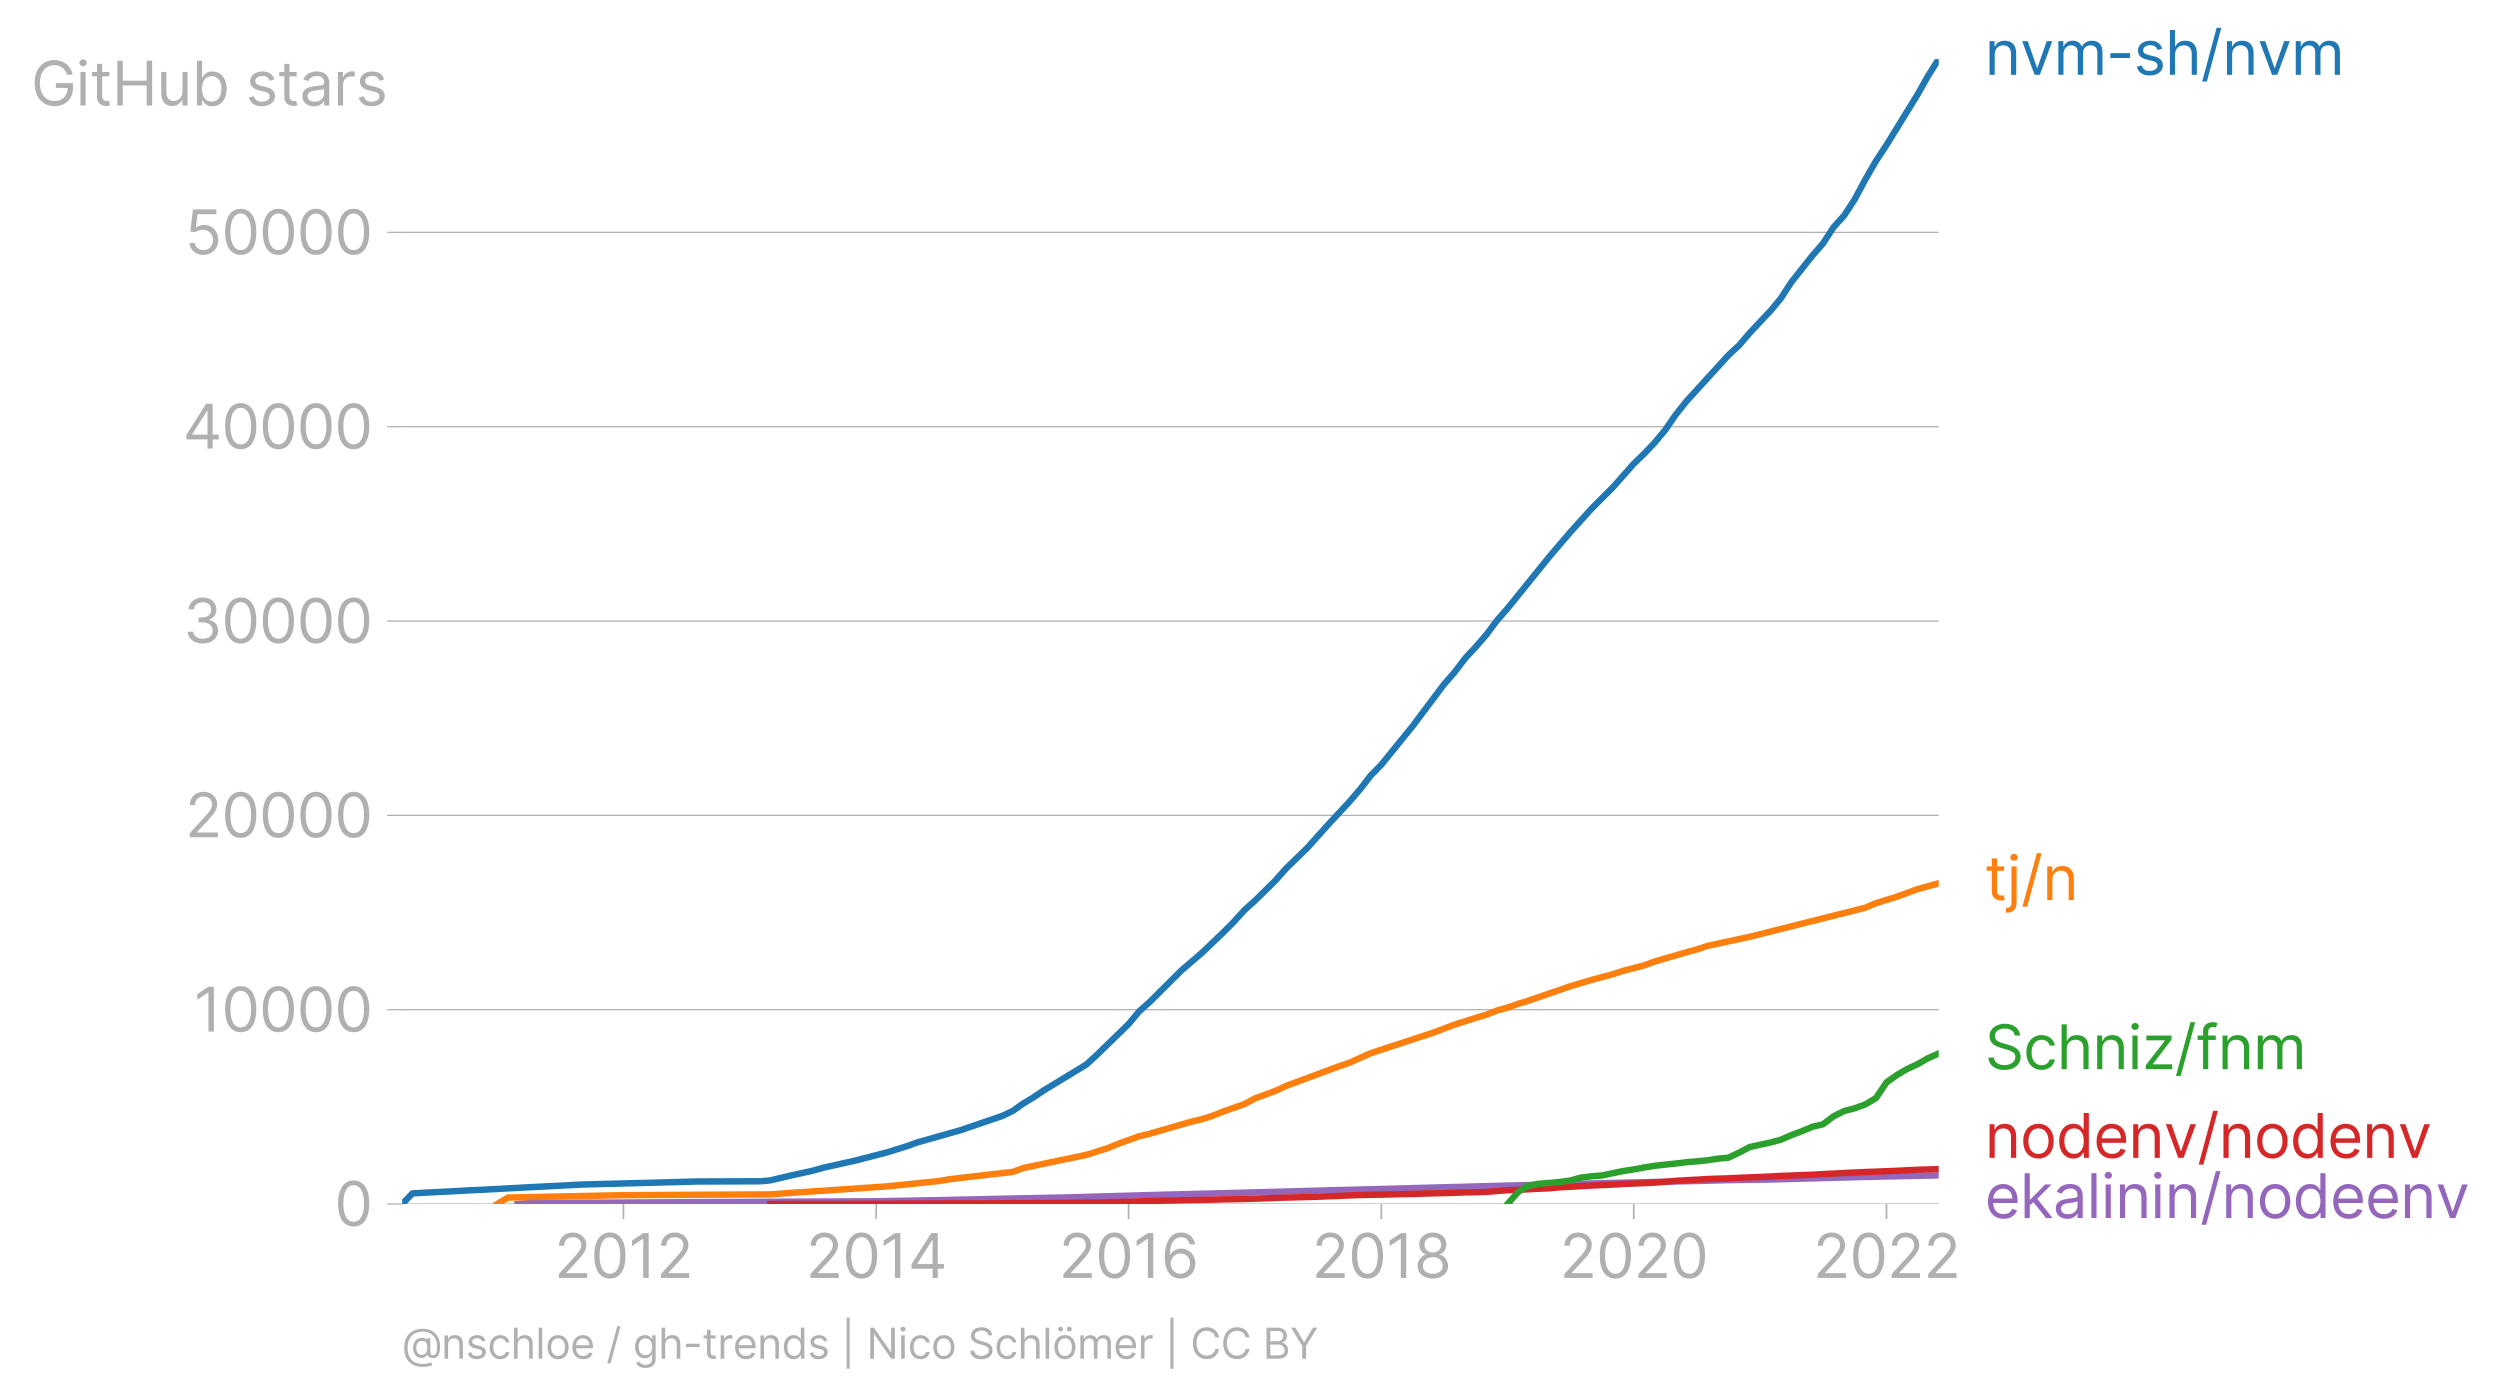 <svg xmlns:xlink="http://www.w3.org/1999/xlink" width="774.723" height="433.69" viewBox="0 0 581.042 325.268" xmlns="http://www.w3.org/2000/svg"><defs><style>*{stroke-linejoin:round;stroke-linecap:butt}</style></defs><g id="figure_1"><path d="M0 325.268h581.042V0H0v325.268z" style="fill:none" id="patch_1"/><g id="axes_1"><path d="M93.468 279.835h357.12V13.723H93.468v266.112z" style="fill:none" id="patch_2"/><g id="matplotlib.axis_1"><g id="xtick_1"><g id="line2d_1"><defs><path id="m7ce6d134d5" d="M0 0v3.5" style="stroke:#b0b0b0;stroke-width:.4"/></defs><use xlink:href="#m7ce6d134d5" x="144.899" y="279.835" style="fill:#b0b0b0;stroke:#b0b0b0;stroke-width:.4"/></g><g style="fill:#b0b0b0" transform="matrix(.14 0 0 -.14 128.8 297.018)" id="text_1"><defs><path id="Inter-Regular-32" d="M482 0h2936v500H1255v36l1045 1119c800 856 1036 1256 1036 1772 0 718-581 1291-1400 1291-815 0-1436-554-1436-1373h536c0 530 344 882 882 882 505 0 891-309 891-800 0-429-252-747-791-1336L482 409V0z" transform="scale(.016)"/><path id="Inter-Regular-30" d="M2000-64c1027 0 1618 871 1618 2391 0 1509-600 2391-1618 2391S382 3836 382 2327C382 807 973-64 2000-64zm0 500c-677 0-1073 680-1073 1891 0 1209 400 1900 1073 1900s1073-691 1073-1900c0-1211-396-1891-1073-1891z" transform="scale(.016)"/><path id="Inter-Regular-31" d="M2118 4655h-563L391 3882v-573l1136 755h28V0h563v4655z" transform="scale(.016)"/></defs><use xlink:href="#Inter-Regular-32"/><use xlink:href="#Inter-Regular-30" x="60.511"/><use xlink:href="#Inter-Regular-31" x="123.011"/><use xlink:href="#Inter-Regular-32" x="169.46"/></g></g><g id="xtick_2"><use xlink:href="#m7ce6d134d5" x="203.642" y="279.835" style="fill:#b0b0b0;stroke:#b0b0b0;stroke-width:.4" id="line2d_2"/><g style="fill:#b0b0b0" transform="matrix(.14 0 0 -.14 187.285 297.018)" id="text_2"><defs><path id="Inter-Regular-34" d="M373 955h2191V0h536v955h636v500h-636v3200h-682L373 1418V955zm2191 500H982v36l1545 2445h37V1455z" transform="scale(.016)"/></defs><use xlink:href="#Inter-Regular-32"/><use xlink:href="#Inter-Regular-30" x="60.511"/><use xlink:href="#Inter-Regular-31" x="123.011"/><use xlink:href="#Inter-Regular-34" x="169.46"/></g></g><g id="xtick_3"><use xlink:href="#m7ce6d134d5" x="262.305" y="279.835" style="fill:#b0b0b0;stroke:#b0b0b0;stroke-width:.4" id="line2d_3"/><g style="fill:#b0b0b0" transform="matrix(.14 0 0 -.14 246.077 297.018)" id="text_3"><defs><path id="Inter-Regular-36" d="M2027-64c941-11 1555 698 1555 1564 0 900-666 1545-1464 1545-479 0-891-234-1145-618h-37c3 1134 444 1791 1164 1791 491 0 786-309 891-727h555c-114 723-664 1227-1446 1227-1048 0-1691-927-1691-2573C409 425 1264-55 2027-64zm0 500c-584 0-1011 498-1009 1055 3 557 450 1054 1028 1054 570 0 990-468 990-1045 0-591-438-1064-1009-1064z" transform="scale(.016)"/></defs><use xlink:href="#Inter-Regular-32"/><use xlink:href="#Inter-Regular-30" x="60.511"/><use xlink:href="#Inter-Regular-31" x="123.011"/><use xlink:href="#Inter-Regular-36" x="169.46"/></g></g><g id="xtick_4"><use xlink:href="#m7ce6d134d5" x="321.048" y="279.835" style="fill:#b0b0b0;stroke:#b0b0b0;stroke-width:.4" id="line2d_4"/><g style="fill:#b0b0b0" transform="matrix(.14 0 0 -.14 304.87 297.018)" id="text_4"><defs><path id="Inter-Regular-38" d="M1973-64c929 0 1577 544 1582 1300-5 589-398 1089-900 1182v27c436 114 722 541 727 1037-5 709-600 1236-1409 1236-818 0-1414-527-1409-1236-5-496 282-923 727-1037v-27c-511-93-905-593-900-1182C386 480 1034-64 1973-64zm0 500c-639 0-1032 328-1027 828-5 525 429 900 1027 900 588 0 1023-375 1027-900-4-500-398-828-1027-828zm0 2209c-509 0-868 319-864 800-4 473 341 782 864 782 513 0 859-309 863-782-4-481-363-800-863-800z" transform="scale(.016)"/></defs><use xlink:href="#Inter-Regular-32"/><use xlink:href="#Inter-Regular-30" x="60.511"/><use xlink:href="#Inter-Regular-31" x="123.011"/><use xlink:href="#Inter-Regular-38" x="169.46"/></g></g><g id="xtick_5"><use xlink:href="#m7ce6d134d5" x="379.711" y="279.835" style="fill:#b0b0b0;stroke:#b0b0b0;stroke-width:.4" id="line2d_5"/><g style="fill:#b0b0b0" transform="matrix(.14 0 0 -.14 362.489 297.018)" id="text_5"><use xlink:href="#Inter-Regular-32"/><use xlink:href="#Inter-Regular-30" x="60.511"/><use xlink:href="#Inter-Regular-32" x="123.011"/><use xlink:href="#Inter-Regular-30" x="183.523"/></g></g><g id="xtick_6"><use xlink:href="#m7ce6d134d5" x="438.454" y="279.835" style="fill:#b0b0b0;stroke:#b0b0b0;stroke-width:.4" id="line2d_6"/><g style="fill:#b0b0b0" transform="matrix(.14 0 0 -.14 421.37 297.018)" id="text_6"><use xlink:href="#Inter-Regular-32"/><use xlink:href="#Inter-Regular-30" x="60.511"/><use xlink:href="#Inter-Regular-32" x="123.011"/><use xlink:href="#Inter-Regular-32" x="183.523"/></g></g></g><g id="matplotlib.axis_2"><g id="ytick_1"><path d="M93.468 279.835h357.12" clip-path="url(#p5e0443903a)" style="fill:none;stroke:#b0b0b0;stroke-width:.3;stroke-linecap:square" id="line2d_7"/><g id="line2d_8"><defs><path id="m6ca1ef255d" d="M0 0h-3.5" style="stroke:#b0b0b0;stroke-width:.3"/></defs><use xlink:href="#m6ca1ef255d" x="93.468" y="279.835" style="fill:#b0b0b0;stroke:#b0b0b0;stroke-width:.3"/></g><use xlink:href="#Inter-Regular-30" style="fill:#b0b0b0" transform="matrix(.14 0 0 -.14 77.718 284.927)" id="text_7"/></g><g id="ytick_2"><path d="M93.468 234.67h357.12" clip-path="url(#p5e0443903a)" style="fill:none;stroke:#b0b0b0;stroke-width:.3;stroke-linecap:square" id="line2d_9"/><use xlink:href="#m6ca1ef255d" x="93.468" y="234.669" style="fill:#b0b0b0;stroke:#b0b0b0;stroke-width:.3" id="line2d_10"/><g style="fill:#b0b0b0" transform="matrix(.14 0 0 -.14 44.965 239.76)" id="text_8"><use xlink:href="#Inter-Regular-31"/><use xlink:href="#Inter-Regular-30" x="46.449"/><use xlink:href="#Inter-Regular-30" x="108.949"/><use xlink:href="#Inter-Regular-30" x="171.449"/><use xlink:href="#Inter-Regular-30" x="233.949"/></g></g><g id="ytick_3"><path d="M93.468 189.504h357.12" clip-path="url(#p5e0443903a)" style="fill:none;stroke:#b0b0b0;stroke-width:.3;stroke-linecap:square" id="line2d_11"/><use xlink:href="#m6ca1ef255d" x="93.468" y="189.504" style="fill:#b0b0b0;stroke:#b0b0b0;stroke-width:.3" id="line2d_12"/><g style="fill:#b0b0b0" transform="matrix(.14 0 0 -.14 42.996 194.595)" id="text_9"><use xlink:href="#Inter-Regular-32"/><use xlink:href="#Inter-Regular-30" x="60.511"/><use xlink:href="#Inter-Regular-30" x="123.011"/><use xlink:href="#Inter-Regular-30" x="185.511"/><use xlink:href="#Inter-Regular-30" x="248.011"/></g></g><g id="ytick_4"><path d="M93.468 144.338h357.12" clip-path="url(#p5e0443903a)" style="fill:none;stroke:#b0b0b0;stroke-width:.3;stroke-linecap:square" id="line2d_13"/><use xlink:href="#m6ca1ef255d" x="93.468" y="144.338" style="fill:#b0b0b0;stroke:#b0b0b0;stroke-width:.3" id="line2d_14"/><g style="fill:#b0b0b0" transform="matrix(.14 0 0 -.14 42.559 149.43)" id="text_10"><defs><path id="Inter-Regular-33" d="M2055-64c902 0 1572 566 1572 1328 0 591-350 1020-936 1118v36c470 143 764 530 764 1055 0 659-521 1245-1382 1245-805 0-1473-495-1500-1227h545c21 464 462 736 946 736 513 0 845-311 845-782 0-490-384-809-936-809h-373v-500h373c707 0 1100-359 1100-872 0-494-430-828-1027-828-539 0-966 278-1000 728H473C507 432 1152-64 2055-64z" transform="scale(.016)"/></defs><use xlink:href="#Inter-Regular-33"/><use xlink:href="#Inter-Regular-30" x="63.636"/><use xlink:href="#Inter-Regular-30" x="126.136"/><use xlink:href="#Inter-Regular-30" x="188.636"/><use xlink:href="#Inter-Regular-30" x="251.136"/></g></g><g id="ytick_5"><path d="M93.468 99.172h357.12" clip-path="url(#p5e0443903a)" style="fill:none;stroke:#b0b0b0;stroke-width:.3;stroke-linecap:square" id="line2d_15"/><use xlink:href="#m6ca1ef255d" x="93.468" y="99.172" style="fill:#b0b0b0;stroke:#b0b0b0;stroke-width:.3" id="line2d_16"/><g style="fill:#b0b0b0" transform="matrix(.14 0 0 -.14 42.48 104.264)" id="text_11"><use xlink:href="#Inter-Regular-34"/><use xlink:href="#Inter-Regular-30" x="64.205"/><use xlink:href="#Inter-Regular-30" x="126.705"/><use xlink:href="#Inter-Regular-30" x="189.205"/><use xlink:href="#Inter-Regular-30" x="251.705"/></g></g><g id="ytick_6"><path d="M93.468 54.006h357.12" clip-path="url(#p5e0443903a)" style="fill:none;stroke:#b0b0b0;stroke-width:.3;stroke-linecap:square" id="line2d_17"/><use xlink:href="#m6ca1ef255d" x="93.468" y="54.006" style="fill:#b0b0b0;stroke:#b0b0b0;stroke-width:.3" id="line2d_18"/><g style="fill:#b0b0b0" transform="matrix(.14 0 0 -.14 42.957 59.098)" id="text_12"><defs><path id="Inter-Regular-35" d="M1936-64c887 0 1537 655 1537 1546 0 902-627 1563-1482 1563-314 0-618-111-809-263h-27l163 1373h1946v500H846L564 2364l527-64c193 139 523 239 809 236 593-4 1027-454 1027-1063 0-598-418-1037-991-1037-477 0-856 307-900 728H491C525 455 1136-64 1936-64z" transform="scale(.016)"/></defs><use xlink:href="#Inter-Regular-35"/><use xlink:href="#Inter-Regular-30" x="60.795"/><use xlink:href="#Inter-Regular-30" x="123.295"/><use xlink:href="#Inter-Regular-30" x="185.796"/><use xlink:href="#Inter-Regular-30" x="248.296"/></g></g><g style="fill:#b0b0b0" transform="matrix(.14 0 0 -.14 7.2 24.532)" id="text_13"><defs><path id="Inter-Regular-47" d="M3746 3200h581c-172 900-927 1518-1909 1518-1193 0-2036-918-2036-2391C382 855 1218-64 2455-64c1109 0 1900 739 1900 1891v500H2582v-500h1227c-16-836-566-1363-1354-1363-864 0-1528 654-1528 1863s664 1864 1491 1864c673 0 1130-380 1328-991z" transform="scale(.016)"/><path id="Inter-Regular-69" d="M491 0h536v3491H491V0zm273 4073c209 0 382 163 382 363s-173 364-382 364-382-164-382-364 173-363 382-363z" transform="scale(.016)"/><path id="Inter-Regular-74" d="M2009 3491h-745v836H727v-836H200v-455h527V855c0-610 491-900 946-900 200 0 327 36 400 63l-109 482c-46-9-118-27-237-27-236 0-463 72-463 527v2036h745v455z" transform="scale(.016)"/><path id="Inter-Regular-48" d="M564 0h563v2082h2482V0h564v4655h-564V2582H1127v2073H564V0z" transform="scale(.016)"/><path id="Inter-Regular-75" d="M2691 1427c0-654-500-954-900-954-445 0-764 327-764 836v2182H491V1273C491 382 964-45 1618-45c528 0 873 281 1037 636h36V0h536v3491h-536V1427z" transform="scale(.016)"/><path id="Inter-Regular-62" d="M564 0h518v536h64c118-191 345-609 1018-609 872 0 1482 700 1482 1809 0 1100-610 1800-1491 1800-682 0-891-418-1009-600h-46v1719H564V0zm527 1745c0 782 345 1310 1000 1310 682 0 1018-573 1018-1310 0-745-345-1336-1018-1336-645 0-1000 546-1000 1336z" transform="scale(.016)"/><path id="Inter-Regular-73" d="M2964 2709c-168 496-546 827-1237 827-736 0-1281-418-1281-1009 0-482 286-804 927-954l582-137c352-81 518-250 518-491 0-300-318-545-818-545-439 0-714 189-809 564L336 836C461 243 950-73 1664-73c811 0 1363 443 1363 1046 0 486-304 793-927 945l-518 127c-414 103-600 241-600 510 0 300 318 518 745 518 469 0 662-259 755-500l482 136z" transform="scale(.016)"/><path id="Inter-Regular-61" d="M1518-82c609 0 928 327 1037 555h27V0h536v2300c0 1109-845 1236-1291 1236-527 0-1127-181-1400-818l509-182c119 255 398 528 910 528 493 0 736-262 736-709v-19c0-259-264-236-900-318-648-84-1355-227-1355-1027C327 309 855-82 1518-82zm82 482c-427 0-736 191-736 564 0 409 372 536 791 591 227 27 836 90 927 200v-491c0-437-346-864-982-864z" transform="scale(.016)"/><path id="Inter-Regular-72" d="M491 0h536v2209c0 473 373 818 882 818 143 0 291-27 327-36v545c-61 5-202 9-281 9-419 0-782-236-909-581h-37v527H491V0z" transform="scale(.016)"/></defs><use xlink:href="#Inter-Regular-47"/><use xlink:href="#Inter-Regular-69" x="74.29"/><use xlink:href="#Inter-Regular-74" x="98.011"/><use xlink:href="#Inter-Regular-48" x="134.375"/><use xlink:href="#Inter-Regular-75" x="208.381"/><use xlink:href="#Inter-Regular-62" x="266.477"/><use xlink:href="#Inter-Regular-20" x="328.551"/><use xlink:href="#Inter-Regular-73" x="356.676"/><use xlink:href="#Inter-Regular-74" x="408.949"/><use xlink:href="#Inter-Regular-61" x="445.313"/><use xlink:href="#Inter-Regular-72" x="501.705"/><use xlink:href="#Inter-Regular-73" x="538.921"/></g></g><path d="m120.309 279.835 2.49-.235 80.843-.41 14.545-.258 12.295-.28 17.037-.343 19.607-.556 17.198-.434 26.92-.731 7.313-.19 19.527-.52 19.528-.523 4.902-.104 12.295-.325 22.019-.506 4.902-.136 9.884-.149 21.938-.596 17.036-.357h0" clip-path="url(#p5e0443903a)" style="fill:none;stroke:#9467bd;stroke-width:1.5;stroke-linecap:square" id="line2d_19"/><path d="m179.052 279.835 2.491-.009 2.41-.013 2.492-.005h2.41l2.492-.004h2.491l2.41-.005 2.492-.005 2.41-.013h2.492l2.491-.023 2.25-.004 2.491-.014 2.411-.013 2.491-.005 2.411-.013 2.491-.023h4.902l2.491-.009 2.411-.014 2.491-.004 2.492-.014 2.25-.009 2.49-.022 2.412-.018 2.49-.01 2.412-.008 2.49-.05 2.492-.014 2.41-.036 2.492-.063 2.41-.054 2.492-.054 2.491-.095 2.33-.09 2.492-.05 2.41-.054 2.492-.06 2.41-.04 2.492-.054 2.49-.054 2.412-.063 2.49-.027 2.411-.068 2.492-.072 2.49-.082 2.25-.086 2.492-.076 2.41-.064 2.492-.072 2.41-.063 2.492-.109 2.491-.076 2.41-.127 2.492-.077 2.41-.058 2.492-.036 2.491-.064 2.25-.063 2.491-.045 2.411-.059 2.491-.077 2.411-.054 2.491-.076 2.492-.09 2.41-.041 2.492-.082 2.41-.203 2.491-.176 2.492-.104 2.25-.113 2.49-.13 2.412-.1 2.49-.23 2.412-.118 2.49-.158 2.492-.136 2.41-.113 2.492-.108 2.41-.149 2.492-.09 2.491-.109 2.33-.117 2.492-.167 2.41-.244 2.492-.14 2.41-.127 2.492-.153 2.49-.09 2.412-.068 2.49-.131 2.411-.086 2.492-.108 2.49-.118 2.25-.117 2.492-.09 2.41-.11 2.492-.08 2.41-.15 2.492-.112 2.491-.14 2.41-.118 2.492-.104 2.41-.09 2.492-.108 2.491-.095 2.25-.118 2.491-.117 2.411-.072 2.491-.09" clip-path="url(#p5e0443903a)" style="fill:none;stroke:#d62728;stroke-width:1.5;stroke-linecap:square" id="line2d_20"/><path d="m350.38 279.835 2.49-2.836 2.25-1.364 2.492-.51 2.41-.181 2.492-.235 2.41-.33 2.492-.686 2.491-.303 2.41-.185 2.492-.529 2.41-.505 2.492-.375 2.491-.47 2.33-.366 2.492-.28 2.41-.257 2.492-.303 2.41-.203 2.492-.249 2.49-.384 2.412-.22 2.49-1.202 2.411-1.26 2.492-.56 2.49-.542 2.25-.601 2.492-1.08 2.41-.903 2.492-1.048 2.41-.555 2.492-1.875 2.491-1.237 2.41-.61 2.492-.921 2.41-1.428 2.492-3.685 2.491-1.753 2.25-1.332 2.491-1.143 2.411-1.382 2.491-1.11" clip-path="url(#p5e0443903a)" style="fill:none;stroke:#2ca02c;stroke-width:1.5;stroke-linecap:square" id="line2d_21"/><g style="fill:#1f77b4" transform="matrix(.14 0 0 -.14 461.302 17.383)" id="text_14"><defs><path id="Inter-Regular-6e" d="M1027 2100c0 609 378 955 891 955 498 0 800-325 800-873V0h537v2218c0 891-475 1318-1182 1318-527 0-855-236-1018-591h-46v546H491V0h536v2100z" transform="scale(.016)"/><path id="Inter-Regular-76" d="M3346 3491h-582L1800 709h-36L800 3491H218L1509 0h546l1291 3491z" transform="scale(.016)"/><path id="Inter-Regular-6d" d="M491 0h536v2182c0 511 373 873 791 873 407 0 691-266 691-664V0h546v2273c0 450 281 782 772 782 382 0 709-203 709-719V0h537v2336c0 821-441 1200-1064 1200-500 0-866-229-1045-591h-37c-172 373-477 591-936 591-455 0-791-218-936-591h-46v546H491V0z" transform="scale(.016)"/><path id="Inter-Regular-2d" d="M2491 2245H455v-500h2036v500z" transform="scale(.016)"/><path id="Inter-Regular-68" d="M1027 2100c0 609 389 955 919 955 504 0 809-319 809-873V0h536v2218c0 898-477 1318-1191 1318-550 0-864-229-1027-591h-46v1710H491V0h536v2100z" transform="scale(.016)"/><path id="Inter-Regular-2f" d="M2136 4873h-490L146-700h490l1500 5573z" transform="scale(.016)"/></defs><use xlink:href="#Inter-Regular-6e"/><use xlink:href="#Inter-Regular-76" x="58.523"/><use xlink:href="#Inter-Regular-6d" x="114.205"/><use xlink:href="#Inter-Regular-2d" x="201.136"/><use xlink:href="#Inter-Regular-73" x="247.159"/><use xlink:href="#Inter-Regular-68" x="299.432"/><use xlink:href="#Inter-Regular-2f" x="358.523"/><use xlink:href="#Inter-Regular-6e" x="394.176"/><use xlink:href="#Inter-Regular-76" x="452.699"/><use xlink:href="#Inter-Regular-6d" x="508.381"/></g><g style="fill:#ff7f0e" transform="matrix(.14 0 0 -.14 461.302 209.192)" id="text_15"><defs><path id="Inter-Regular-6a" d="M491 3491V-255c0-354-145-554-473-554H-82v-500H27c673 0 1000 409 1000 1054v3746H491zm264 582c209 0 381 163 381 363s-172 364-381 364-382-164-382-364 173-363 382-363z" transform="scale(.016)"/></defs><use xlink:href="#Inter-Regular-74"/><use xlink:href="#Inter-Regular-6a" x="36.364"/><use xlink:href="#Inter-Regular-2f" x="60.085"/><use xlink:href="#Inter-Regular-6e" x="95.739"/></g><g style="fill:#2ca02c" transform="matrix(.14 0 0 -.14 461.302 248.496)" id="text_16"><defs><path id="Inter-Regular-53" d="M3109 3491h546c-25 702-673 1227-1573 1227-891 0-1591-518-1591-1300 0-627 455-1000 1182-1209l573-164c490-136 927-309 927-772 0-509-491-846-1137-846-554 0-1045 246-1090 773H364C418 436 1036-82 2036-82c1073 0 1682 591 1682 1346 0 872-827 1154-1309 1281l-473 128c-345 91-900 272-900 772 0 446 410 773 1028 773 563 0 991-268 1045-727z" transform="scale(.016)"/><path id="Inter-Regular-63" d="M1909-73c773 0 1282 473 1373 1091h-536c-100-382-419-609-837-609-636 0-1045 527-1045 1336 0 791 418 1310 1045 1310 473 0 755-291 837-610h536c-91 655-646 1091-1382 1091-945 0-1573-745-1573-1809C327 682 927-73 1909-73z" transform="scale(.016)"/><path id="Inter-Regular-7a" d="M391 0h2736v500H1136v36l1928 2528v427H455v-500h1918v-36L391 409V0z" transform="scale(.016)"/><path id="Inter-Regular-66" d="M2046 3491h-782v354c0 346 145 528 500 528 154 0 245-37 300-55l154 464c-82 36-245 91-509 91-500 0-982-300-982-900v-482H164v-455h563V0h537v3036h782v455z" transform="scale(.016)"/></defs><use xlink:href="#Inter-Regular-53"/><use xlink:href="#Inter-Regular-63" x="63.778"/><use xlink:href="#Inter-Regular-68" x="119.602"/><use xlink:href="#Inter-Regular-6e" x="178.693"/><use xlink:href="#Inter-Regular-69" x="237.216"/><use xlink:href="#Inter-Regular-7a" x="260.938"/><use xlink:href="#Inter-Regular-2f" x="315.057"/><use xlink:href="#Inter-Regular-66" x="350.71"/><use xlink:href="#Inter-Regular-6e" x="386.79"/><use xlink:href="#Inter-Regular-6d" x="445.313"/></g><g style="fill:#d62728" transform="matrix(.14 0 0 -.14 461.302 269.103)" id="text_17"><defs><path id="Inter-Regular-6f" d="M1909-73c946 0 1582 718 1582 1800 0 1091-636 1809-1582 1809-945 0-1582-718-1582-1809C327 645 964-73 1909-73zm0 482c-718 0-1045 618-1045 1318s327 1328 1045 1328 1046-628 1046-1328S2627 409 1909 409z" transform="scale(.016)"/><path id="Inter-Regular-64" d="M1809-73c673 0 900 418 1018 609h64V0h518v4655h-536V2936h-46c-118 182-327 600-1009 600-882 0-1491-700-1491-1800C327 627 936-73 1809-73zm73 482c-673 0-1018 591-1018 1336 0 737 336 1310 1018 1310 654 0 1000-528 1000-1310 0-790-355-1336-1000-1336z" transform="scale(.016)"/><path id="Inter-Regular-65" d="M1955-73c709 0 1227 355 1391 882l-519 146c-136-364-452-546-872-546-630 0-1064 407-1089 1155h2534v227c0 1300-773 1745-1500 1745-945 0-1573-745-1573-1818S946-73 1955-73zM866 2027c36 543 420 1028 1034 1028 582 0 955-437 955-1028H866z" transform="scale(.016)"/></defs><use xlink:href="#Inter-Regular-6e"/><use xlink:href="#Inter-Regular-6f" x="58.523"/><use xlink:href="#Inter-Regular-64" x="118.182"/><use xlink:href="#Inter-Regular-65" x="180.256"/><use xlink:href="#Inter-Regular-6e" x="238.494"/><use xlink:href="#Inter-Regular-76" x="297.017"/><use xlink:href="#Inter-Regular-2f" x="352.699"/><use xlink:href="#Inter-Regular-6e" x="388.352"/><use xlink:href="#Inter-Regular-6f" x="446.875"/><use xlink:href="#Inter-Regular-64" x="506.534"/><use xlink:href="#Inter-Regular-65" x="568.608"/><use xlink:href="#Inter-Regular-6e" x="626.847"/><use xlink:href="#Inter-Regular-76" x="685.369"/></g><g style="fill:#9467bd" transform="matrix(.14 0 0 -.14 461.302 283.103)" id="text_18"><defs><path id="Inter-Regular-6b" d="M491 0h536v1307l375 348L2709 0h682L1807 2000l1475 1491h-664L1091 1936h-64v2719H491V0z" transform="scale(.016)"/><path id="Inter-Regular-6c" d="M1027 4655H491V0h536v4655z" transform="scale(.016)"/></defs><use xlink:href="#Inter-Regular-65"/><use xlink:href="#Inter-Regular-6b" x="58.239"/><use xlink:href="#Inter-Regular-61" x="112.642"/><use xlink:href="#Inter-Regular-6c" x="169.034"/><use xlink:href="#Inter-Regular-69" x="192.756"/><use xlink:href="#Inter-Regular-6e" x="216.477"/><use xlink:href="#Inter-Regular-69" x="275"/><use xlink:href="#Inter-Regular-6e" x="298.722"/><use xlink:href="#Inter-Regular-2f" x="357.244"/><use xlink:href="#Inter-Regular-6e" x="392.898"/><use xlink:href="#Inter-Regular-6f" x="451.421"/><use xlink:href="#Inter-Regular-64" x="511.08"/><use xlink:href="#Inter-Regular-65" x="573.153"/><use xlink:href="#Inter-Regular-65" x="631.392"/><use xlink:href="#Inter-Regular-6e" x="689.631"/><use xlink:href="#Inter-Regular-76" x="748.154"/></g><g style="fill:#b0b0b0" transform="matrix(.097 0 0 -.097 93.468 315.79)" id="text_19"><defs><path id="Inter-Regular-40" d="M3173-1227c463 0 1054 136 1336 254l-127 418c-164-54-691-236-1191-236C1636-791 809 82 809 1627c0 1518 846 2428 2273 2428 1445 0 2127-1019 2127-2037 0-1036-109-1500-573-1500-272 0-418 227-418 482v2055h-482v-255h-27c-63 200-418 373-873 327-681-72-1200-636-1200-1454 0-864 410-1528 1200-1555 519-18 791 237 900 500h28c54-391 545-527 863-527 964 0 1055 1036 1055 1918 0 1246-873 2473-2573 2473-1754 0-2800-1064-2800-2837 0-1836 1009-2872 2864-2872zM2909 582c-591 0-800 536-800 1118 0 527 300 982 818 982 546 0 837-218 837-982 0-755-246-1118-855-1118z" transform="scale(.016)"/><path id="Inter-Regular-67" d="M1900-1382c836 0 1509 382 1509 1282v3591h-518v-555h-55c-118 182-336 600-1018 600-882 0-1491-700-1491-1772C327 673 964 55 1809 55c682 0 900 400 1018 590h46V-64c0-581-409-845-973-845-634 0-857 334-1000 527L473-682c218-366 648-700 1427-700zm-18 1918c-673 0-1018 509-1018 1237 0 709 336 1282 1018 1282 654 0 1000-528 1000-1282 0-773-355-1237-1000-1237z" transform="scale(.016)"/><path id="Inter-Regular-7c" d="M1273 6155H818v-7655h455v7655z" transform="scale(.016)"/><path id="Inter-Regular-4e" d="M4255 4655h-555V991h-45L1109 4655H564V0h563v3655h46L3709 0h546v4655z" transform="scale(.016)"/><path id="Inter-Regular-f6" d="M1909-73c946 0 1582 718 1582 1800 0 1091-636 1809-1582 1809-945 0-1582-718-1582-1809C327 645 964-73 1909-73zm0 482c-718 0-1045 618-1045 1318s327 1328 1045 1328 1046-628 1046-1328S2627 409 1909 409zm-654 3664c209 0 363 172 363 363 0 209-154 364-363 364-191 0-364-155-364-364 0-191 173-363 364-363zm1309 0c209 0 363 172 363 363 0 209-154 364-363 364-191 0-364-155-364-364 0-191 173-363 364-363z" transform="scale(.016)"/><path id="Inter-Regular-43" d="M4309 3200c-173 955-936 1518-1873 1518-1190 0-2054-918-2054-2391C382 855 1246-64 2436-64c937 0 1700 564 1873 1519h-563c-137-646-691-991-1310-991-845 0-1509 654-1509 1863s664 1864 1509 1864c619 0 1173-346 1310-991h563z" transform="scale(.016)"/><path id="Inter-Regular-42" d="M564 0h1682c1100 0 1554 536 1554 1236 0 737-509 1137-936 1164v45c400 110 754 373 754 973 0 682-454 1237-1427 1237H564V0zm563 500v1618h1146c609 0 991-409 991-882 0-409-282-736-1018-736H1127zm0 2109v1546h1064c618 0 891-328 891-737 0-491-400-809-909-809H1127z" transform="scale(.016)"/><path id="Inter-Regular-59" d="m164 4655 1682-2737V0h563v1918l1682 2737h-645L2155 2482h-55L809 4655H164z" transform="scale(.016)"/></defs><use xlink:href="#Inter-Regular-40"/><use xlink:href="#Inter-Regular-6e" x="93.608"/><use xlink:href="#Inter-Regular-73" x="152.131"/><use xlink:href="#Inter-Regular-63" x="204.403"/><use xlink:href="#Inter-Regular-68" x="260.227"/><use xlink:href="#Inter-Regular-6c" x="319.318"/><use xlink:href="#Inter-Regular-6f" x="343.04"/><use xlink:href="#Inter-Regular-65" x="402.699"/><use xlink:href="#Inter-Regular-20" x="460.938"/><use xlink:href="#Inter-Regular-2f" x="489.063"/><use xlink:href="#Inter-Regular-20" x="524.716"/><use xlink:href="#Inter-Regular-67" x="552.841"/><use xlink:href="#Inter-Regular-68" x="613.779"/><use xlink:href="#Inter-Regular-2d" x="672.869"/><use xlink:href="#Inter-Regular-74" x="718.892"/><use xlink:href="#Inter-Regular-72" x="755.256"/><use xlink:href="#Inter-Regular-65" x="792.472"/><use xlink:href="#Inter-Regular-6e" x="850.71"/><use xlink:href="#Inter-Regular-64" x="909.233"/><use xlink:href="#Inter-Regular-73" x="971.307"/><use xlink:href="#Inter-Regular-20" x="1023.58"/><use xlink:href="#Inter-Regular-7c" x="1051.705"/><use xlink:href="#Inter-Regular-20" x="1084.375"/><use xlink:href="#Inter-Regular-4e" x="1112.5"/><use xlink:href="#Inter-Regular-69" x="1187.784"/><use xlink:href="#Inter-Regular-63" x="1211.506"/><use xlink:href="#Inter-Regular-6f" x="1267.33"/><use xlink:href="#Inter-Regular-20" x="1326.989"/><use xlink:href="#Inter-Regular-53" x="1355.114"/><use xlink:href="#Inter-Regular-63" x="1418.892"/><use xlink:href="#Inter-Regular-68" x="1474.716"/><use xlink:href="#Inter-Regular-6c" x="1533.807"/><use xlink:href="#Inter-Regular-f6" x="1557.529"/><use xlink:href="#Inter-Regular-6d" x="1617.188"/><use xlink:href="#Inter-Regular-65" x="1704.12"/><use xlink:href="#Inter-Regular-72" x="1762.358"/><use xlink:href="#Inter-Regular-20" x="1799.574"/><use xlink:href="#Inter-Regular-7c" x="1827.699"/><use xlink:href="#Inter-Regular-20" x="1860.37"/><use xlink:href="#Inter-Regular-43" x="1888.495"/><use xlink:href="#Inter-Regular-43" x="1961.222"/><use xlink:href="#Inter-Regular-20" x="2033.949"/><use xlink:href="#Inter-Regular-42" x="2062.074"/><use xlink:href="#Inter-Regular-59" x="2127.131"/></g><path d="m115.567 279.835 2.492-1.504 26.84-.555 34.153-.181 4.902-.366 9.884-.655 12.295-.84 12.054-1.237 2.491-.434 14.787-1.712 2.25-.863 14.786-3.084 4.902-1.54 2.41-.999 4.983-1.797 2.33-.547 9.804-2.84 2.492-.579 2.49-.808 2.412-.967 4.901-1.72 2.492-1.338 4.74-1.738 2.492-1.161 12.295-4.566 2.41-.818 4.903-2.204 14.625-4.801 4.902-1.847 4.902-1.568 2.492-.745 2.41-.948 2.491-.691 2.492-.89 2.25-.682 9.804-3.374 4.982-1.495 4.902-1.305 2.41-.79 4.983-1.292 2.33-.877 7.394-2.145 2.41-.655 2.492-.836 9.803-2.113 26.921-6.77 2.41-1.035 4.983-1.545 4.741-1.743 4.902-1.341h0" clip-path="url(#p5e0443903a)" style="fill:none;stroke:#ff7f0e;stroke-width:1.5;stroke-linecap:square" id="line2d_22"/><path d="m93.468 279.835 2.411-2.484 39.216-2.041 26.92-.71 14.787-.054 2.25-.212 4.902-1.16 4.902-1.076 2.491-.704 7.393-1.644 7.393-1.915 4.741-1.473 2.411-.876 9.885-2.787 9.803-3.347 2.492-1.2 2.25-1.618 2.49-1.495 2.412-1.63 9.884-6.007 2.41-2.209 7.394-7.186 2.491-2.994 2.33-2.05 7.394-7.367 4.902-4.21 4.902-4.688 2.49-2.507 2.411-2.67 2.492-2.226 4.74-4.679 2.492-2.814 4.902-4.76 4.902-5.456 4.902-5.28 2.491-2.909 2.41-3.12 2.492-2.557 7.232-8.902 7.313-9.747 2.491-2.854 2.492-3.27 2.41-2.584 2.492-2.877 2.41-3.243 2.491-2.836 9.644-11.933 4.902-5.74 4.982-5.524 4.902-4.9 4.902-5.525 2.491-2.412 2.33-2.448 2.492-2.985 2.41-3.514 2.492-3.13 9.804-10.758 2.49-2.304 2.411-2.823 4.983-5.302 2.25-2.728 2.491-3.817 4.902-6.183 2.41-2.755 2.492-3.83 2.491-2.76 2.41-3.703 2.492-4.657 2.41-4.187 2.492-3.794 7.232-11.743 2.411-4.29 2.491-3.939h0" clip-path="url(#p5e0443903a)" style="fill:none;stroke:#1f77b4;stroke-width:1.5;stroke-linecap:square" id="line2d_23"/></g></g><defs><clipPath id="p5e0443903a"><path d="M93.468 13.723h357.12v266.112H93.468z"/></clipPath></defs></svg>